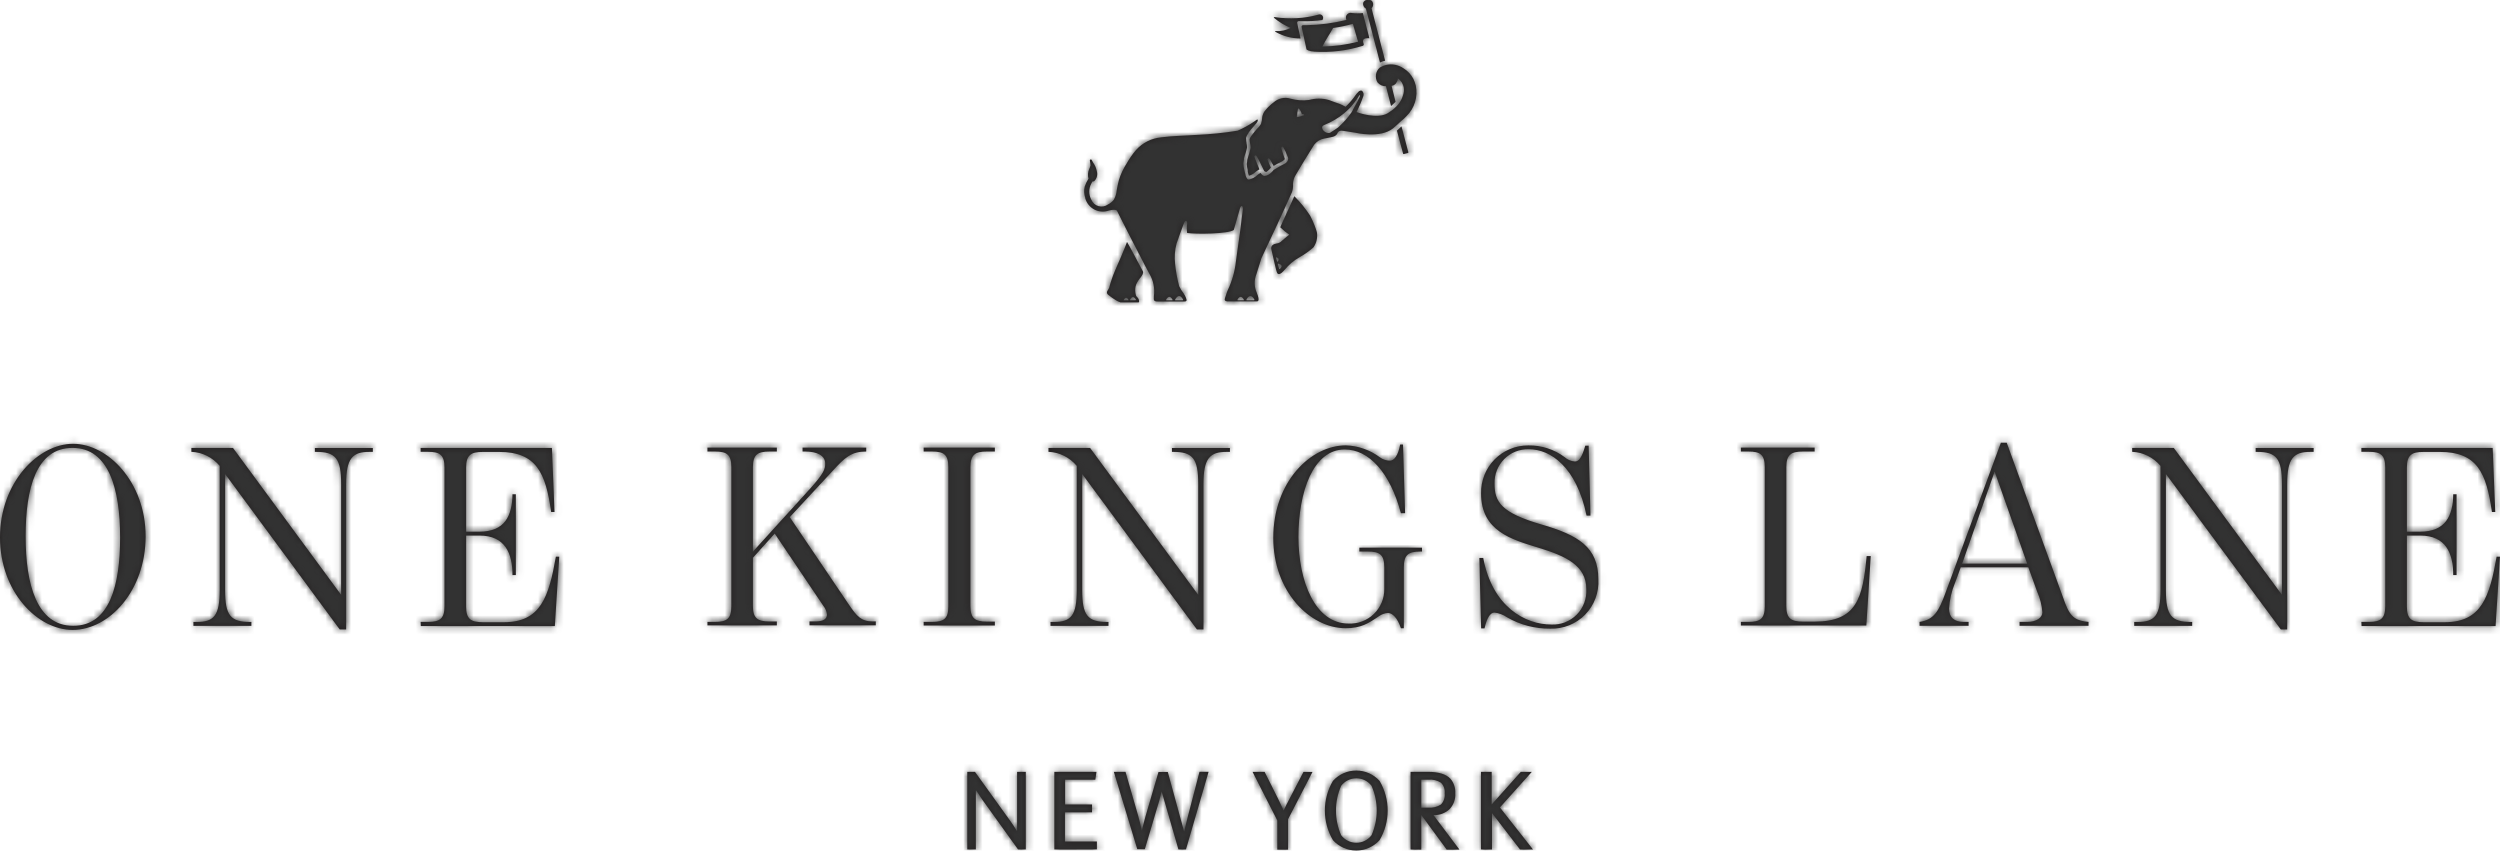 <?xml version="1.0" encoding="UTF-8"?>
<svg width="388px" height="132px" viewBox="0 0 388 132" version="1.1" xmlns="http://www.w3.org/2000/svg" xmlns:xlink="http://www.w3.org/1999/xlink">
    <!-- Generator: Sketch 51.1 (57501) - http://www.bohemiancoding.com/sketch -->
    <title>One Kings Lane</title>
    <defs>
        <path d="M0,83.402 C0,74.89 5.933,68.875 11.341,68.875 C16.75,68.875 22.601,74.845 22.601,83.239 C22.601,91.633 16.994,97.766 11.26,97.766 C5.852,97.766 0,91.877 0,83.402 Z M18.64,83.402 C18.64,75.939 16.903,69.517 11.26,69.517 C5.616,69.517 3.979,75.776 3.979,83.239 C3.979,90.701 5.716,97.123 11.359,97.123 C17.003,97.123 18.64,90.864 18.64,83.402 Z M34.937,73.56 L34.937,91.561 C34.937,95.559 35.787,96.526 38.853,96.526 L39.016,96.526 L39.016,97.132 L30.017,97.132 L30.017,96.526 L30.542,96.526 C33.201,96.526 34.096,95.559 34.096,91.561 L34.096,72.303 C33.002,70.991 31.407,70.2 29.701,70.123 L29.701,69.517 L36.158,69.517 L52.944,92.32 L52.944,75.134 C52.944,71.136 52.094,70.132 49.028,70.132 L48.865,70.132 L48.865,69.526 L57.864,69.526 L57.864,70.132 L57.339,70.132 C54.68,70.132 53.722,71.145 53.722,75.134 L53.722,97.693 L52.727,97.693 L34.937,73.56 Z M65.28,96.517 L66.447,96.517 C68.301,96.517 68.988,95.993 68.988,94.057 L68.988,72.583 C68.988,70.648 68.301,70.123 66.447,70.123 L65.28,70.123 L65.28,69.517 L85.656,69.517 L86.063,79.467 L85.539,79.467 C84.689,73.37 83.242,70.141 77.472,70.141 L74.93,70.141 C73.076,70.141 72.344,70.629 72.344,72.565 L72.344,82.515 L74.406,82.515 C78.358,82.515 79.488,80.055 79.534,76.708 L80.058,76.708 L80.058,89.254 L79.534,89.254 C79.534,85.862 78.403,83.121 74.406,83.121 L72.344,83.121 L72.344,94.138 C72.344,96.074 73.067,96.563 74.93,96.563 L78.24,96.563 C83.929,96.563 85.177,92.61 86.271,86.396 L86.796,86.396 L86.109,97.169 L65.307,97.169 L65.28,96.517 Z M109.795,96.517 L110.962,96.517 C112.816,96.517 113.503,96.029 113.503,94.093 L113.503,72.502 C113.503,70.566 112.816,70.078 110.962,70.078 L109.795,70.078 L109.795,69.472 L120.567,69.472 L120.567,70.078 L119.436,70.078 C117.582,70.078 116.849,70.566 116.849,72.502 L116.849,85.618 L125.649,75.93 C127.91,73.424 128.073,72.782 128.073,71.932 C128.073,70.684 126.78,70.078 124.962,70.078 L124.555,70.078 L124.555,69.472 L134.44,69.472 L134.44,70.078 C132.143,70.078 131.13,70.982 129.276,73.026 L122.574,80.263 L131.817,93.939 C132.948,95.595 133.626,96.445 135.435,96.445 L135.923,96.445 L135.923,97.051 L125.631,97.051 L125.631,96.445 L126.536,96.445 C127.784,96.445 128.345,96.083 128.345,95.36 C128.294,94.871 128.098,94.408 127.784,94.03 L120.241,82.814 L116.849,86.567 L116.849,94.03 C116.849,95.966 117.573,96.454 119.436,96.454 L120.567,96.454 L120.567,97.06 L109.795,97.06 L109.795,96.517 Z M143.349,96.517 L144.642,96.517 C146.496,96.517 147.183,96.029 147.183,94.093 L147.183,72.502 C147.183,70.566 146.496,70.078 144.642,70.078 L143.349,70.078 L143.349,69.472 L154.401,69.472 L154.401,70.078 L153.152,70.078 C151.344,70.078 150.611,70.566 150.611,72.502 L150.611,94.048 C150.611,95.984 151.335,96.472 153.152,96.472 L154.401,96.472 L154.401,97.078 L143.349,97.078 L143.349,96.517 Z M167.958,73.56 L167.958,91.561 C167.958,95.559 168.808,96.526 171.874,96.526 L172.036,96.526 L172.036,97.132 L163.038,97.132 L163.038,96.526 L163.562,96.526 C166.221,96.526 167.116,95.559 167.116,91.561 L167.116,72.303 C166.023,70.991 164.427,70.2 162.721,70.123 L162.721,69.517 L169.179,69.517 L185.964,92.32 L185.964,75.134 C185.964,71.136 185.114,70.132 182.048,70.132 L181.885,70.132 L181.885,69.526 L190.884,69.526 L190.884,70.132 L190.396,70.132 C187.737,70.132 186.778,71.145 186.778,75.134 L186.778,97.693 L185.765,97.693 L167.958,73.56 Z M197.613,83.483 C197.613,74.727 203.465,69.119 208.873,69.119 C210.782,69.18 212.626,69.828 214.155,70.973 C214.608,71.314 215.161,71.498 215.728,71.498 C216.334,71.498 216.976,70.774 217.302,68.992 L217.745,68.992 L218.071,79.648 L217.42,79.648 C215.728,73.316 212.454,69.761 208.701,69.761 C203.781,69.761 201.52,76.382 201.52,83.329 C201.52,90.276 204.143,96.771 209.271,96.771 C210.733,96.843 212.161,96.308 213.215,95.293 C214.27,94.277 214.859,92.871 214.842,91.407 L214.842,88.06 C214.842,86.079 214.119,85.6 212.301,85.6 L210.971,85.6 L210.971,84.994 L220.694,84.994 L220.694,85.6 L220.413,85.6 C218.604,85.6 217.872,86.088 217.872,88.06 L217.872,97.503 L217.42,97.503 C216.895,95.893 216.09,95.124 215.403,95.124 C214.895,95.172 214.408,95.353 213.992,95.649 C212.337,96.78 211.206,97.503 208.828,97.503 C203.302,97.485 197.613,91.796 197.613,83.483 Z M233.871,95.794 C233.294,95.398 232.63,95.15 231.935,95.07 C231.293,95.07 230.769,95.875 230.398,97.53 L229.873,97.53 L229.593,86.595 L230.199,86.595 C231.619,94.211 236.738,96.924 240.771,96.924 C242.242,96.994 243.673,96.435 244.708,95.388 C245.742,94.341 246.284,92.904 246.198,91.434 C246.198,87.761 243.014,86.305 238.818,85.021 C234.621,83.736 229.864,82.434 229.864,76.59 C229.82,74.618 230.576,72.713 231.959,71.307 C233.343,69.901 235.236,69.115 237.208,69.128 C239.225,69.096 241.197,69.732 242.815,70.937 C243.259,71.341 243.826,71.584 244.425,71.624 C245.067,71.624 245.511,70.982 246.035,69.164 L246.56,69.164 L246.84,80.019 L246.234,80.019 C244.66,72.429 240.627,69.725 237.28,69.725 C235.855,69.682 234.475,70.229 233.466,71.238 C232.458,72.247 231.91,73.627 231.953,75.053 C231.953,77.92 233.003,79.575 239.189,81.384 C244.959,83.04 248.061,84.939 248.061,89.896 C248.184,91.929 247.445,93.92 246.025,95.38 C244.605,96.84 242.635,97.634 240.6,97.567 C238.238,97.595 235.912,96.982 233.871,95.794 Z M270.183,96.517 L271.349,96.517 C273.204,96.517 273.891,96.029 273.891,94.093 L273.891,72.502 C273.891,70.566 273.204,70.078 271.349,70.078 L270.183,70.078 L270.183,69.472 L281.633,69.472 L281.633,70.078 L279.824,70.078 C277.97,70.078 277.237,70.566 277.237,72.502 L277.237,94.048 C277.237,95.984 277.961,96.472 279.824,96.472 L281.633,96.472 C288.171,96.472 289.094,92.854 289.7,86.305 L290.342,86.305 L289.655,97.078 L270.183,97.078 L270.183,96.517 Z M297.912,96.517 C300.173,96.192 300.896,94.862 301.946,91.995 L310.537,68.712 L311.442,68.712 L320.522,93.65 C321.372,95.948 322.376,96.364 324.14,96.517 L324.14,97.123 L313.432,97.123 L313.432,96.517 L314.598,96.517 C316.136,96.517 316.977,95.83 316.977,95.025 C316.89,93.926 316.618,92.849 316.172,91.841 L314.797,88.051 L304.306,88.051 L303.402,90.511 C302.876,91.767 302.57,93.104 302.497,94.464 C302.497,95.794 303.266,96.517 304.758,96.517 L305.527,96.517 L305.527,97.123 L297.912,97.123 L297.912,96.517 Z M314.616,87.472 L309.57,73.189 L304.523,87.472 L314.616,87.472 Z M336.15,73.56 L336.15,91.561 C336.15,95.559 337,96.526 340.066,96.526 L340.229,96.526 L340.229,97.132 L331.23,97.132 L331.23,96.526 L331.755,96.526 C334.414,96.526 335.309,95.559 335.309,91.561 L335.309,72.303 C334.215,70.991 332.62,70.2 330.914,70.123 L330.914,69.517 L337.371,69.517 L354.157,92.32 L354.157,75.134 C354.157,71.136 353.307,70.132 350.241,70.132 L350.078,70.132 L350.078,69.526 L359.077,69.526 L359.077,70.132 L358.589,70.132 C355.93,70.132 354.971,71.145 354.971,75.134 L354.971,97.693 L353.985,97.693 L336.15,73.56 Z M366.484,96.517 L367.651,96.517 C369.505,96.517 370.192,95.993 370.192,94.057 L370.192,72.583 C370.192,70.648 369.505,70.123 367.651,70.123 L366.484,70.123 L366.484,69.517 L386.86,69.517 L387.267,79.467 L386.743,79.467 C385.893,73.37 384.446,70.141 378.676,70.141 L376.134,70.141 C374.28,70.141 373.548,70.629 373.548,72.565 L373.548,82.515 L375.61,82.515 C379.562,82.515 380.692,80.055 380.738,76.708 L381.262,76.708 L381.262,89.254 L380.738,89.254 C380.738,85.862 379.607,83.121 375.61,83.121 L373.548,83.121 L373.548,94.138 C373.548,96.074 374.271,96.563 376.134,96.563 L379.444,96.563 C385.133,96.563 386.381,92.61 387.475,86.396 L388,86.396 L387.313,97.169 L366.511,97.169 L366.484,96.517 Z M150.123,131.831 L150.123,119.791 L151.316,119.791 L156.897,127.552 C157.21,127.998 157.512,128.46 157.801,128.936 L157.855,128.936 L157.855,119.791 L159.203,119.791 L159.203,131.831 L158,131.831 L152.42,124.061 C152.076,123.56 151.775,123.099 151.515,122.677 L151.452,122.677 L151.452,131.822 L150.123,131.831 Z M163.635,131.831 L163.635,119.791 L170.173,119.791 L169.992,121.012 L165.299,121.012 L165.299,124.848 L169.486,124.848 L169.486,126.069 L165.281,126.069 L165.281,130.591 L170.237,130.591 L170.237,131.813 L163.635,131.831 Z M172.869,119.791 L174.677,119.791 L176.658,126.648 C176.839,127.293 177.023,128.059 177.21,128.945 C177.366,128.246 177.559,127.489 177.788,126.675 L179.796,119.818 L181.243,119.818 L183.152,126.783 C183.363,127.513 183.571,128.273 183.776,129.063 L184.354,126.711 L186.163,119.782 L187.574,119.782 L184.065,131.822 L182.889,131.822 L180.674,124.169 C180.517,123.675 180.372,123.177 180.239,122.677 L180.321,122.677 C180.188,123.225 180.062,123.726 179.941,124.178 L177.68,131.785 L176.504,131.785 L172.869,119.791 Z M194.393,119.791 L196.266,119.791 L198.364,123.979 C198.623,124.492 198.909,125.095 199.223,125.788 C199.482,125.234 199.784,124.631 200.127,123.979 L202.298,119.809 L203.7,119.809 L199.901,127.154 L199.901,131.858 L198.237,131.858 L198.237,127.335 L194.393,119.791 Z M206.874,130.392 C205.199,127.555 205.199,124.031 206.874,121.193 C207.799,120.17 209.113,119.586 210.492,119.586 C211.871,119.586 213.185,120.17 214.11,121.193 C215.785,124.031 215.785,127.555 214.11,130.392 C213.185,131.416 211.871,132 210.492,132 C209.113,132 207.799,131.416 206.874,130.392 Z M208.149,121.953 C207.075,124.4 207.075,127.185 208.149,129.633 C208.711,130.366 209.582,130.797 210.505,130.797 C211.429,130.797 212.3,130.366 212.861,129.633 C213.936,127.185 213.936,124.4 212.861,121.953 C212.3,121.219 211.429,120.789 210.505,120.789 C209.582,120.789 208.711,121.219 208.149,121.953 Z M218.921,131.831 L218.921,119.791 L221.634,119.791 C223.274,119.791 224.432,120.147 225.107,120.859 C225.641,121.49 225.91,122.304 225.858,123.129 C225.918,124.043 225.59,124.94 224.953,125.598 C224.28,126.217 223.389,126.542 222.475,126.503 L226.509,131.858 L224.528,131.858 L220.585,126.485 L220.585,131.858 L218.921,131.831 Z M220.585,125.345 L221.67,125.345 C222.364,125.41 223.059,125.237 223.642,124.857 C224.08,124.391 224.292,123.756 224.221,123.12 C224.283,122.515 224.071,121.914 223.642,121.483 C223.057,121.106 222.363,120.938 221.67,121.003 L220.585,121.003 L220.585,125.345 Z M229.846,131.831 L229.846,119.791 L231.51,119.791 L231.51,124.857 L236.032,119.791 L237.742,119.791 L232.786,125.318 L237.923,131.84 L235.906,131.84 L231.556,126.186 L231.556,131.84 L229.846,131.831 Z M217.51,19.622 L218.577,23.63 C218.589,23.682 218.557,23.734 218.505,23.747 L217.872,23.91 C217.82,23.921 217.768,23.889 217.754,23.838 L216.805,20.274 L217.51,19.622 Z M197.749,2.789 L197.713,2.735 C197.64,2.617 197.884,2.662 197.939,2.662 C200.144,2.996 202.395,2.87 204.55,2.291 C204.779,2.166 205.064,2.22 205.23,2.422 C205.396,2.623 205.395,2.914 205.228,3.115 C204.185,3.251 203.133,3.312 202.081,3.295 L201.565,3.295 C201.494,3.286 201.422,3.311 201.372,3.363 C201.322,3.414 201.3,3.487 201.312,3.558 L201.855,5.973 C200.46,5.974 199.09,5.606 197.884,4.906 C197.889,4.859 197.928,4.824 197.975,4.824 C198.784,4.875 199.591,4.703 200.308,4.327 C199.381,3.949 198.518,3.43 197.749,2.789 Z M174.912,37.55 C175.202,37.957 177.101,41.648 177.382,42.118 C177.526,42.399 177.146,42.905 177.056,43.023 C176.764,43.353 176.523,43.725 176.341,44.126 C176.194,44.522 176.148,44.948 176.206,45.366 C176.227,45.564 176.272,45.758 176.341,45.945 C176.441,46.039 176.532,46.142 176.613,46.252 C176.721,46.379 176.884,46.795 176.721,46.931 L173.89,46.931 C173.656,46.845 173.429,46.739 173.212,46.614 C172.767,46.342 172.341,46.04 171.937,45.709 C171.566,45.311 172.036,44.995 172.145,44.651 C172.393,43.705 172.714,42.78 173.104,41.883 C173.52,40.988 174.569,38.5 174.912,37.55 Z M175.066,46.596 L175.093,46.605 C175.148,46.605 175.139,46.542 175.139,46.542 C175.139,46.542 174.994,46.216 174.777,46.216 C174.56,46.216 174.415,46.542 174.415,46.542 C174.415,46.542 174.37,46.596 174.415,46.596 L175.066,46.596 Z M176.278,46.523 L176.314,46.533 C176.314,46.533 176.088,46.116 175.826,46.116 C175.564,46.116 175.383,46.523 175.383,46.523 C175.383,46.533 175.374,46.596 175.428,46.596 L176.233,46.596 C176.278,46.587 176.278,46.523 176.278,46.523 Z M211.993,1.342 C211.672,1.171 211.497,0.813 211.559,0.455 C211.633,0.249 211.796,0.086 212.002,0.012 L212.111,0.012 C212.216,-0.004 212.322,-0.004 212.427,0.012 L212.5,0.012 L212.626,0.012 L212.69,0.012 L212.807,0.084 L212.861,0.084 C213.02,0.242 213.11,0.457 213.11,0.681 C213.11,0.906 213.02,1.12 212.861,1.278 L214.969,9.419 C214.692,9.481 214.424,9.578 214.173,9.709 L211.993,1.342 Z M203.998,34.927 C204.107,35.181 204.378,35.958 204.396,36.139 C204.499,36.928 204.305,37.728 203.854,38.383 C203.193,38.974 202.468,39.49 201.692,39.92 C200.799,40.42 200.01,41.086 199.368,41.883 C199.16,42.127 198.698,42.634 198.391,42.525 C198.323,42.5 198.265,42.452 198.228,42.39 C198.029,42.046 197.577,39.721 197.324,38.772 C197.134,38.066 197.731,37.858 198.138,37.786 C198.43,37.759 198.704,37.628 198.906,37.415 C199.286,37.071 199.693,36.754 200.1,36.42 C199.596,36.084 199.127,35.699 198.698,35.271 L199.096,34.366 L200.245,31.852 L200.742,30.757 L200.878,30.45 C201.795,31.368 202.616,32.377 203.329,33.462 C203.578,33.938 203.801,34.427 203.998,34.927 Z M198.282,40.617 L198.246,40.635 C198.246,40.635 198.527,40.409 198.463,40.201 C198.4,39.993 198.047,39.938 198.047,39.938 C198.047,39.938 198.047,39.947 198.047,39.993 L198.219,40.617 C198.228,40.617 198.282,40.617 198.282,40.617 Z M198.617,41.747 C198.617,41.747 198.961,41.503 198.888,41.241 C198.816,40.979 198.373,40.915 198.373,40.915 C198.364,40.915 198.319,40.924 198.319,40.979 L198.536,41.747 C198.554,41.747 198.617,41.747 198.617,41.747 Z M218.279,18.03 C218.089,18.229 217.745,18.582 217.474,18.772 L216.768,19.423 C216.524,19.65 216.199,19.921 216.199,19.921 C214.236,21.513 210.41,20.608 210.41,20.608 C210.022,20.572 208.511,20.283 208.213,20.283 C207.89,20.264 207.598,20.476 207.516,20.789 C207.367,21.008 207.141,21.163 206.883,21.223 C206.314,21.386 205.68,21.441 205.074,21.621 C204.476,21.851 203.986,22.296 203.7,22.87 C202.804,24.317 201.9,25.755 201.05,27.23 C200.81,27.639 200.679,28.103 200.67,28.577 C200.702,28.99 200.653,29.405 200.525,29.799 C200.408,30.106 198.382,34.511 198.237,34.819 C197.776,35.832 195.886,39.83 195.768,40.083 L194.981,42.589 C194.619,43.499 194.642,44.518 195.045,45.411 C195.651,46.876 195.135,46.777 194.999,46.777 L190.477,46.777 C190.134,46.768 189.989,46.569 190.134,46.207 C190.278,45.845 190.387,45.357 190.559,45.013 C191.213,43.629 191.635,42.147 191.807,40.626 C192.015,38.98 192.277,37.351 192.494,35.705 C192.594,34.972 192.892,32.584 192.892,32.485 C192.955,31.915 192.621,31.779 192.458,32.286 C192.386,32.557 191.653,35.144 191.481,35.696 C190.577,36.311 185.702,36.365 184.246,36.157 C184.176,35.684 184.176,35.202 184.246,34.728 C184.291,34.258 183.966,34.005 183.712,34.728 C183.676,34.801 183.206,36.112 183.124,36.32 C182.898,36.899 182.826,37.243 182.6,37.804 C182.33,38.824 182.253,39.885 182.374,40.933 C182.49,42.109 182.702,43.274 183.007,44.416 C183.198,44.822 183.434,45.204 183.712,45.556 C183.866,45.769 183.987,46.004 184.074,46.252 C184.192,46.578 184.255,46.795 183.803,46.795 C183.351,46.795 180.637,46.795 179.733,46.795 C179.082,46.804 179.028,46.65 179.082,45.981 C179.256,44.754 179.001,43.504 178.358,42.444 C178.159,42.136 173.619,33.299 173.348,32.693 C173.113,32.422 172.235,32.63 172.046,32.693 C171.31,32.94 170.506,32.873 169.822,32.508 C169.138,32.144 168.634,31.514 168.428,30.766 L168.428,30.694 C168.237,30.134 168.209,29.532 168.346,28.957 C168.49,28.524 168.687,28.111 168.934,27.727 C168.798,27.232 168.836,26.705 169.043,26.235 C169.13,26.062 169.197,25.88 169.242,25.692 C169.235,25.467 169.208,25.243 169.16,25.023 C169.14,24.958 169.14,24.888 169.16,24.824 C169.187,24.773 169.239,24.742 169.296,24.742 C169.353,24.742 169.405,24.773 169.432,24.824 C169.485,24.899 169.528,24.981 169.558,25.068 C169.584,25.129 169.618,25.187 169.658,25.24 C169.941,25.637 170.136,26.09 170.228,26.569 C170.39,27.12 170.233,27.716 169.821,28.116 C169.727,28.159 169.625,28.181 169.522,28.179 C169.486,28.27 169.423,28.378 169.377,28.487 C168.948,29.267 168.948,30.213 169.377,30.993 C169.574,31.48 169.985,31.85 170.491,31.993 C170.997,32.136 171.541,32.037 171.964,31.725 C172.318,31.554 172.627,31.303 172.869,30.993 C173.122,30.549 173.273,30.055 173.312,29.545 C173.402,29.021 173.511,28.487 173.646,27.971 C173.927,27.058 174.332,26.188 174.849,25.384 C175.263,24.641 175.751,23.941 176.305,23.295 C177.312,22.161 178.712,21.453 180.221,21.314 C182.084,21.07 183.875,21.07 185.756,20.934 C187.877,20.835 189.991,20.618 192.087,20.283 C192.992,19.885 193.858,19.404 194.674,18.845 C194.791,18.781 195.225,18.356 195.216,18.664 C195.207,18.971 194.782,19.369 194.665,19.505 C194.339,19.858 194.041,20.228 193.76,20.608 L193.76,20.654 C193.606,20.85 193.484,21.07 193.399,21.305 C193.383,21.416 193.383,21.529 193.399,21.64 C193.403,21.819 193.424,21.998 193.462,22.173 L193.462,22.255 C193.503,22.411 193.527,22.572 193.534,22.734 L193.534,22.788 C193.539,22.839 193.539,22.891 193.534,22.942 C193.507,23.022 193.486,23.104 193.471,23.186 C193.42,23.426 193.353,23.661 193.272,23.892 C193.185,24.135 193.112,24.382 193.055,24.634 L193.055,24.796 C193.014,24.966 192.987,25.138 192.973,25.312 L192.973,25.411 C192.987,25.748 193.038,26.082 193.127,26.406 L193.209,26.777 C193.236,26.913 193.308,27.049 193.308,27.193 C193.356,27.399 193.446,27.593 193.57,27.763 C193.624,27.827 193.704,27.864 193.787,27.863 L193.851,27.863 C194.343,27.756 194.795,27.511 195.153,27.157 L195.415,26.958 L195.461,26.958 L195.551,26.895 L195.642,26.841 C195.682,26.904 195.728,26.965 195.777,27.022 C195.826,27.081 195.88,27.136 195.94,27.184 C196.009,27.246 196.093,27.287 196.184,27.302 L196.284,27.302 C196.488,27.283 196.686,27.218 196.862,27.112 C197.152,26.938 197.407,26.711 197.613,26.443 L197.658,26.388 L197.74,26.334 L197.812,26.289 L198.599,25.828 C198.599,25.828 199.449,25.384 199.503,25.339 C199.746,25.181 199.906,24.922 199.937,24.634 C199.923,24.548 199.902,24.463 199.874,24.38 C199.673,23.837 199.428,23.31 199.142,22.806 C198.97,22.662 198.816,22.834 198.852,23.005 C198.888,23.177 199.404,24.688 199.404,24.688 L199.196,24.896 L199.123,24.959 L198.979,25.05 L198.572,25.258 L198.319,25.375 L197.812,25.674 L197.676,25.755 C197.387,25.312 197.134,24.706 196.998,24.606 C196.862,24.507 196.727,24.597 196.727,24.769 C196.873,25.196 197.045,25.613 197.242,26.018 C197.055,26.262 196.836,26.481 196.591,26.669 C196.435,26.701 196.275,26.637 196.184,26.506 C196.166,26.479 195.108,24.218 194.963,24.145 C194.818,24.073 194.692,24.145 194.692,24.308 C194.692,24.471 195.461,26.28 195.461,26.28 C195.385,26.316 195.312,26.358 195.244,26.406 C195.017,26.551 194.782,26.75 194.782,26.75 C194.527,26.991 194.217,27.165 193.878,27.257 L193.833,27.257 C193.805,27.192 193.781,27.125 193.76,27.058 C193.724,26.913 193.652,26.75 193.652,26.578 L193.652,26.515 L193.652,26.37 C193.567,26.076 193.515,25.772 193.498,25.466 L193.498,25.439 C193.512,25.289 193.536,25.141 193.57,24.995 L193.57,24.842 C193.617,24.627 193.678,24.416 193.751,24.208 C193.843,23.945 193.918,23.676 193.977,23.403 L194.041,23.186 C194.066,23.113 194.084,23.037 194.095,22.96 C194.098,22.918 194.098,22.876 194.095,22.834 C194.088,22.638 194.06,22.444 194.014,22.255 C193.974,22.088 193.949,21.919 193.941,21.748 C193.934,21.688 193.934,21.627 193.941,21.567 C194.019,21.376 194.123,21.197 194.249,21.034 C194.502,20.69 194.773,20.355 195.054,20.029 C195.309,19.801 195.528,19.536 195.705,19.243 C195.822,18.876 195.889,18.496 195.904,18.112 C195.968,17.803 196.094,17.511 196.275,17.253 C196.68,16.732 197.155,16.27 197.685,15.878 C198.4,15.241 199.396,15.028 200.308,15.317 C201.238,15.573 202.21,15.641 203.166,15.516 C204.169,15.232 205.23,15.232 206.232,15.516 C206.784,15.751 207.372,15.923 207.932,16.131 C208.195,16.23 208.529,16.411 208.837,16.565 L209.135,16.267 C209.601,15.801 210.022,15.292 210.392,14.747 C210.524,14.567 210.669,14.398 210.827,14.24 C210.962,14.096 211.215,13.987 211.387,14.096 C211.601,14.297 211.684,14.6 211.604,14.883 C211.308,15.739 210.951,16.573 210.537,17.379 L210.637,17.424 C210.709,17.47 213.748,18.546 215.376,17.569 C215.613,17.425 215.843,17.268 216.063,17.099 C216.319,16.906 216.559,16.691 216.778,16.457 C217.367,15.84 217.752,15.056 217.881,14.213 C217.972,13.401 217.602,12.605 216.922,12.151 C217.058,12.332 216.66,12.965 216.56,13.055 C216.392,13.197 216.189,13.291 215.973,13.327 L216.597,15.805 L215.891,16.457 L215.104,13.381 C214.604,13.4 214.123,13.186 213.802,12.802 C213.338,12.054 213.479,11.081 214.137,10.496 L214.318,10.396 C214.565,10.25 214.833,10.144 215.113,10.08 C216.051,9.87 217.034,10.06 217.827,10.604 C218.468,11 218.992,11.558 219.346,12.223 C219.507,12.556 219.635,12.905 219.726,13.264 C220.094,14.996 219.548,16.795 218.279,18.03 Z M182.383,46.505 C182.383,46.523 182.365,46.605 182.437,46.605 L183.55,46.605 C183.613,46.596 183.613,46.505 183.613,46.505 C183.613,46.505 183.36,45.945 182.998,45.945 C182.636,45.945 182.383,46.505 182.383,46.505 Z M181.94,46.605 C182.003,46.605 181.976,46.523 181.976,46.523 C181.976,46.523 181.777,46.071 181.478,46.071 C181.18,46.071 180.981,46.523 180.981,46.523 C180.981,46.542 180.972,46.605 181.035,46.605 L181.94,46.605 Z M193.01,46.605 L193.001,46.605 C193.073,46.605 193.046,46.523 193.046,46.523 C193.046,46.523 192.847,46.071 192.548,46.071 C192.25,46.071 192.051,46.523 192.051,46.523 C192.051,46.542 192.042,46.605 192.105,46.605 L193.01,46.605 Z M194.683,46.505 C194.683,46.505 194.421,45.945 194.059,45.945 C193.697,45.945 193.444,46.505 193.444,46.505 C193.444,46.523 193.426,46.605 193.507,46.605 L194.62,46.605 C194.683,46.596 194.683,46.505 194.683,46.505 Z M202.361,17.913 C202.397,17.885 202.411,17.838 202.397,17.795 C202.377,17.748 202.331,17.716 202.28,17.714 C202.235,17.714 202.054,17.714 202.054,17.714 C201.966,17.402 201.818,17.11 201.62,16.855 L201.574,16.855 C201.539,16.82 201.483,16.82 201.448,16.855 C201.353,17.296 201.289,17.743 201.258,18.193 C201.631,18.124 202,18.031 202.361,17.913 Z M209.931,17.09 L209.931,17.099 C210.32,16.42 211.044,15.045 211.044,14.973 C211.044,14.901 211.125,14.756 211.044,14.765 C210.962,14.774 210.854,14.973 210.808,15.045 C210.46,15.617 210.057,16.153 209.606,16.647 L209.416,16.836 C209.167,17.092 208.904,17.333 208.629,17.56 C207.714,18.319 206.685,18.93 205.581,19.369 C205.183,19.523 205.093,19.749 205.292,20.129 C205.495,20.433 205.83,20.624 206.196,20.645 C206.287,20.646 206.378,20.624 206.458,20.581 C206.684,20.464 207.589,19.849 207.67,19.785 C208.455,19.094 209.153,18.31 209.75,17.452 C209.786,17.388 209.85,17.28 209.931,17.144 L209.931,17.09 Z M209.814,2.02 C210.378,2.095 210.949,2.098 211.514,2.029 L212.527,5.937 C212.319,5.919 211.469,5.864 211.541,6.398 L211.541,6.47 L211.65,6.841 C211.679,6.958 211.611,7.078 211.496,7.113 C209.084,7.865 206.556,8.171 204.034,8.017 C203.112,7.954 202.832,7.737 202.75,7.637 C202.743,7.608 202.743,7.577 202.75,7.547 L202.009,4.182 C201.994,4.111 202.014,4.038 202.062,3.984 C202.11,3.931 202.181,3.903 202.253,3.911 C202.416,3.911 202.795,3.911 202.795,3.911 C204.875,3.862 206.943,3.589 208.963,3.096 L208.909,2.916 C208.883,2.787 208.883,2.655 208.909,2.527 C209.023,2.14 209.425,1.915 209.814,2.02 Z M205.237,7.221 C207.104,7.2 208.96,6.945 210.763,6.461 L209.976,3.693 C208.966,3.985 207.935,4.203 206.892,4.345 C206.44,5.186 205.78,6.1 205.237,7.221 Z" id="path-1"></path>
    </defs>
    <g id="Logo/Full" stroke="none" stroke-width="1" fill="none" fill-rule="evenodd">
        <mask id="mask-2" fill="white">
            <use xlink:href="#path-1"></use>
        </mask>
        <use id="Logo" fill="#231F20" fill-rule="nonzero" xlink:href="#path-1"></use>
        <g id="Color/Black" mask="url(#mask-2)" fill="#323232">
            <rect id="Rectangle" x="0" y="0" width="388" height="132"></rect>
        </g>
    </g>
</svg>